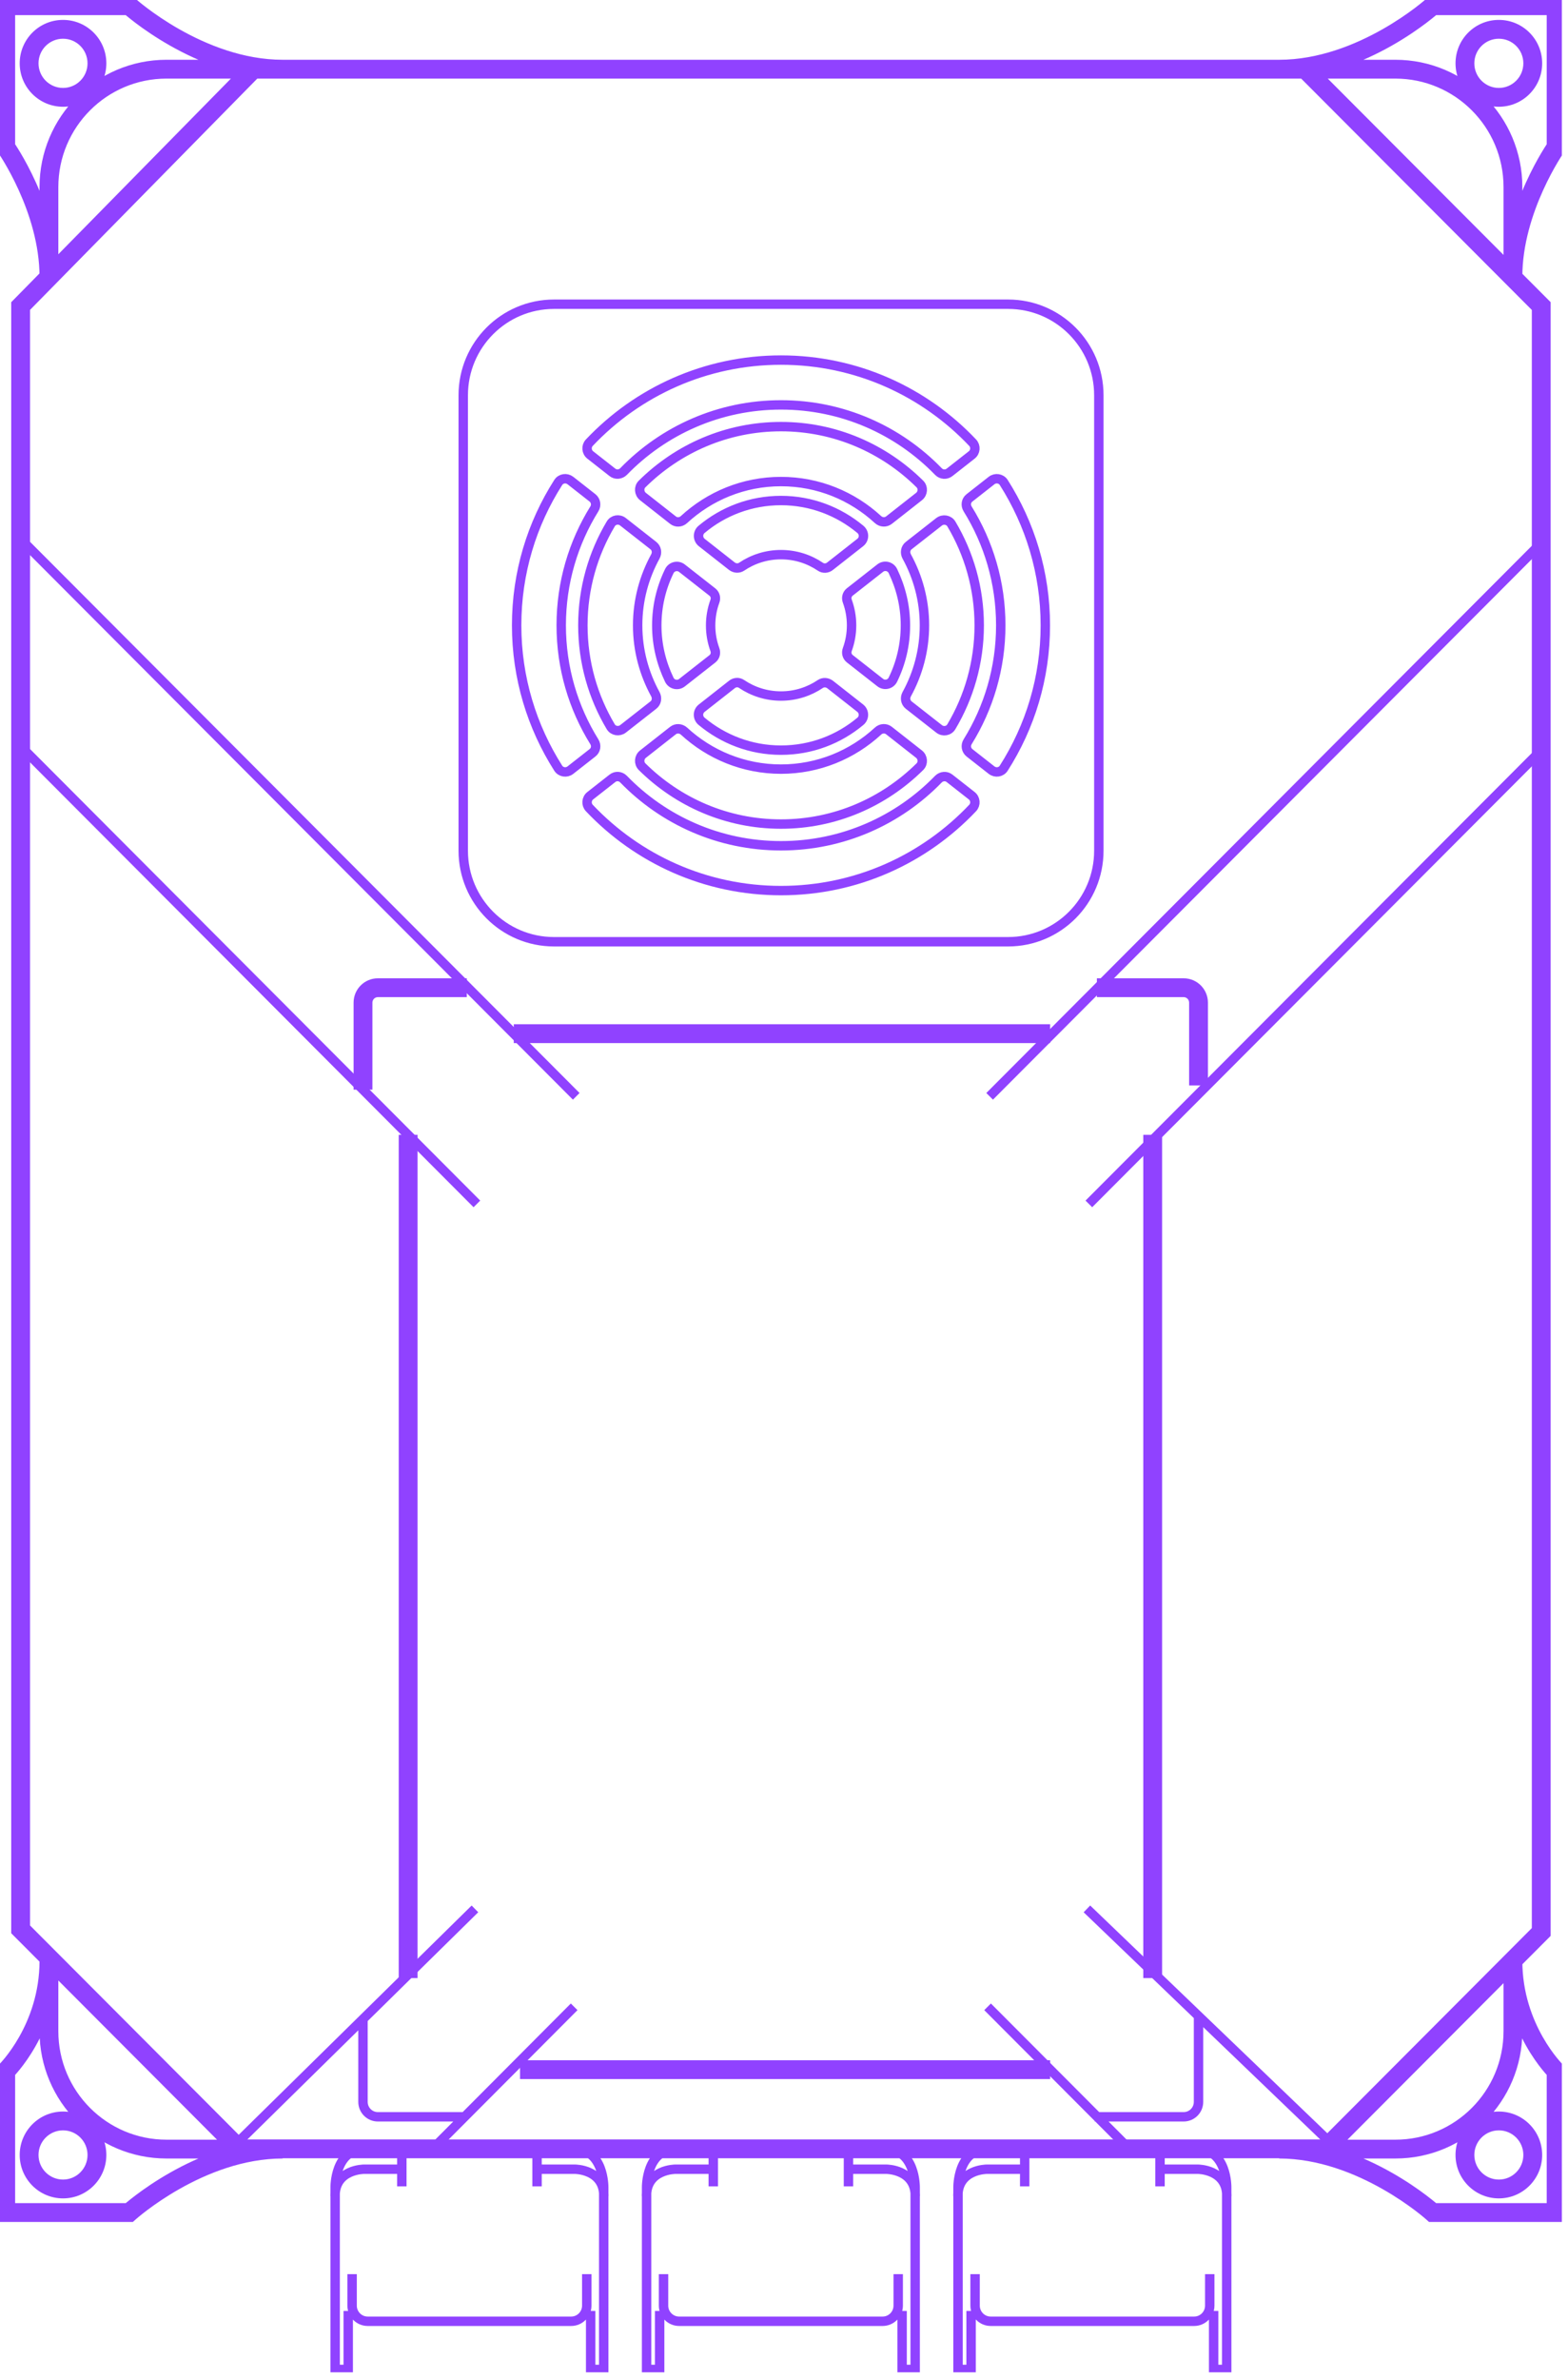 <svg width="151" height="229" viewBox="0 0 151 229" fill="none" xmlns="http://www.w3.org/2000/svg">
<g clip-path="url(#clip0_2002_364)">
<path d="M1.986 29.458L1.34 28.823L1.08 29.087V29.458H1.986ZM1.986 185.698H1.08V186.073L1.345 186.338L1.986 185.698ZM23.062 206.827L22.42 207.467L22.686 207.733H23.062V206.827ZM127.601 206.827V207.733H127.977L128.242 207.467L127.601 206.827ZM148.423 185.953L149.064 186.593L149.329 186.327V185.953H148.423ZM148.423 29.458H149.329V29.084L149.064 28.818L148.423 29.458ZM125.681 6.659L126.322 6.019L126.057 5.753H125.681V6.659ZM24.397 6.659V5.753H24.017L23.751 6.024L24.397 6.659ZM149.857 14.159L150.599 14.68L150.763 14.446V14.159H149.857ZM149.857 0.553H150.763V-0.353H149.857V0.553ZM137.962 0.553V-0.353H137.614L137.355 -0.12L137.962 0.553ZM0.552 14.159H-0.354V14.446L-0.19 14.68L0.552 14.159ZM0.552 0.553V-0.353H-0.354V0.553H0.552ZM12.447 0.553L13.054 -0.12L12.795 -0.353H12.447V0.553ZM0.552 199.349L-0.081 198.7L-0.354 198.967V199.349H0.552ZM0.552 212.955H-0.354V213.861H0.552V212.955ZM12.447 212.955V213.861H12.795L13.054 213.628L12.447 212.955ZM149.857 199.349H150.763V198.967L150.49 198.7L149.857 199.349ZM149.857 212.955V213.861H150.763V212.955H149.857ZM137.962 212.955L137.355 213.628L137.614 213.861H137.962V212.955ZM50.986 198.299H50.08V200.111H50.986V198.299ZM1.08 29.458V185.698H2.892V29.458H1.08ZM1.345 186.338L22.42 207.467L23.703 206.187L2.628 185.058L1.345 186.338ZM23.062 207.733H127.601V205.921H23.062V207.733ZM128.242 207.467L149.064 186.593L147.781 185.313L126.959 206.187L128.242 207.467ZM149.329 185.953V29.458H147.517V185.953H149.329ZM149.064 28.818L126.322 6.019L125.039 7.299L147.781 30.098L149.064 28.818ZM125.681 5.753H24.397V7.565H125.681V5.753ZM23.751 6.024L1.34 28.823L2.632 30.093L25.043 7.294L23.751 6.024ZM126.056 7.565H134.376V5.753H126.056V7.565ZM134.376 7.565C140.12 7.565 144.791 12.236 144.791 18.009H146.603C146.603 11.238 141.124 5.753 134.376 5.753V7.565ZM144.791 18.009V26.626H146.603V18.009H144.791ZM146.603 26.626C146.603 23.531 147.59 20.549 148.603 18.311C149.106 17.198 149.61 16.283 149.986 15.649C150.174 15.332 150.33 15.086 150.438 14.921C150.491 14.838 150.533 14.776 150.561 14.736C150.574 14.716 150.585 14.701 150.591 14.691C150.594 14.687 150.596 14.684 150.598 14.682C150.598 14.681 150.599 14.68 150.599 14.68C150.599 14.68 150.599 14.68 150.599 14.68C150.599 14.68 150.599 14.68 150.599 14.68C150.599 14.68 150.599 14.68 149.857 14.159C149.116 13.638 149.116 13.639 149.116 13.639C149.116 13.639 149.115 13.639 149.115 13.639C149.115 13.64 149.115 13.64 149.114 13.641C149.113 13.642 149.112 13.644 149.111 13.646C149.108 13.649 149.104 13.655 149.1 13.662C149.09 13.675 149.077 13.694 149.061 13.719C149.027 13.768 148.979 13.84 148.919 13.932C148.799 14.116 148.63 14.384 148.428 14.724C148.024 15.404 147.488 16.378 146.952 17.563C145.885 19.922 144.791 23.172 144.791 26.626H146.603ZM150.763 14.159V0.553H148.951V14.159H150.763ZM149.857 -0.353H137.962V1.459H149.857V-0.353ZM137.962 0.553C137.355 -0.12 137.355 -0.12 137.355 -0.12C137.355 -0.12 137.356 -0.12 137.356 -0.12C137.356 -0.12 137.356 -0.12 137.355 -0.12C137.355 -0.12 137.354 -0.119 137.353 -0.118C137.351 -0.116 137.347 -0.113 137.342 -0.108C137.331 -0.098 137.314 -0.083 137.29 -0.063C137.243 -0.022 137.172 0.04 137.076 0.119C136.886 0.278 136.602 0.507 136.235 0.784C135.5 1.338 134.437 2.078 133.132 2.818C130.508 4.306 126.973 5.753 123.187 5.753V7.565C127.412 7.565 131.265 5.96 134.026 4.394C135.413 3.608 136.542 2.822 137.326 2.231C137.718 1.935 138.025 1.687 138.236 1.512C138.341 1.424 138.422 1.354 138.478 1.306C138.507 1.281 138.528 1.262 138.543 1.249C138.551 1.242 138.557 1.237 138.561 1.233C138.564 1.231 138.565 1.229 138.567 1.228C138.567 1.227 138.568 1.227 138.568 1.227C138.569 1.226 138.569 1.226 138.569 1.226C138.569 1.226 138.569 1.226 137.962 0.553ZM146.7 6.095C146.7 7.405 145.642 8.463 144.34 8.463V10.275C146.647 10.275 148.513 8.402 148.513 6.095H146.7ZM144.34 8.463C143.039 8.463 141.98 7.405 141.98 6.095H140.168C140.168 8.402 142.034 10.275 144.34 10.275V8.463ZM141.98 6.095C141.98 4.785 143.039 3.727 144.34 3.727V1.915C142.034 1.915 140.168 3.788 140.168 6.095H141.98ZM144.34 3.727C145.642 3.727 146.7 4.785 146.7 6.095H148.513C148.513 3.788 146.647 1.915 144.34 1.915V3.727ZM24.353 5.753H16.033V7.565H24.353V5.753ZM16.033 5.753C9.286 5.753 3.806 11.238 3.806 18.009H5.618C5.618 12.236 10.29 7.565 16.033 7.565V5.753ZM3.806 18.009V26.626H5.618V18.009H3.806ZM5.618 26.626C5.618 23.172 4.524 19.922 3.457 17.563C2.921 16.378 2.385 15.404 1.981 14.724C1.779 14.384 1.61 14.116 1.49 13.932C1.43 13.84 1.382 13.768 1.348 13.719C1.332 13.694 1.319 13.675 1.309 13.662C1.305 13.655 1.301 13.649 1.298 13.646C1.297 13.644 1.296 13.642 1.295 13.641C1.294 13.64 1.294 13.64 1.294 13.639C1.294 13.639 1.293 13.639 1.293 13.639C1.293 13.638 1.293 13.638 0.552 14.159C-0.19 14.68 -0.19 14.68 -0.19 14.68C-0.19 14.68 -0.19 14.68 -0.19 14.68C-0.19 14.68 -0.19 14.68 -0.19 14.68C-0.19 14.68 -0.189 14.681 -0.189 14.682C-0.187 14.683 -0.185 14.687 -0.182 14.691C-0.175 14.701 -0.165 14.716 -0.152 14.736C-0.124 14.776 -0.082 14.838 -0.029 14.921C0.079 15.086 0.235 15.332 0.423 15.649C0.799 16.283 1.303 17.198 1.806 18.311C2.819 20.548 3.806 23.531 3.806 26.626H5.618ZM1.458 14.159V0.553H-0.354V14.159H1.458ZM0.552 1.459H12.447V-0.353H0.552V1.459ZM12.447 0.553C11.84 1.226 11.84 1.226 11.84 1.226C11.84 1.226 11.841 1.226 11.841 1.227C11.841 1.227 11.842 1.227 11.842 1.228C11.844 1.229 11.845 1.231 11.848 1.233C11.852 1.237 11.858 1.242 11.866 1.249C11.881 1.262 11.902 1.281 11.931 1.306C11.987 1.354 12.068 1.424 12.173 1.512C12.384 1.687 12.691 1.935 13.083 2.231C13.867 2.822 14.996 3.608 16.383 4.394C19.144 5.96 22.997 7.565 27.222 7.565V5.753C23.436 5.753 19.901 4.306 17.277 2.818C15.972 2.078 14.909 1.337 14.174 0.784C13.807 0.507 13.523 0.278 13.333 0.119C13.238 0.04 13.166 -0.022 13.119 -0.063C13.095 -0.083 13.078 -0.098 13.067 -0.108C13.062 -0.113 13.058 -0.116 13.056 -0.118C13.055 -0.119 13.054 -0.12 13.054 -0.12C13.053 -0.12 13.053 -0.12 13.053 -0.12C13.053 -0.12 13.054 -0.12 13.054 -0.12C13.054 -0.12 13.054 -0.12 12.447 0.553ZM8.429 6.095C8.429 7.405 7.37 8.463 6.069 8.463V10.275C8.375 10.275 10.241 8.402 10.241 6.095H8.429ZM6.069 8.463C4.768 8.463 3.709 7.405 3.709 6.095H1.897C1.897 8.402 3.763 10.275 6.069 10.275V8.463ZM3.709 6.095C3.709 4.785 4.768 3.727 6.069 3.727V1.915C3.763 1.915 1.897 3.788 1.897 6.095H3.709ZM6.069 3.727C7.37 3.727 8.429 4.785 8.429 6.095H10.241C10.241 3.788 8.375 1.915 6.069 1.915V3.727ZM24.353 205.943H16.033V207.755H24.353V205.943ZM16.033 205.943C10.29 205.943 5.618 201.272 5.618 195.499H3.806C3.806 202.27 9.286 207.755 16.033 207.755V205.943ZM5.618 195.499V188.74H3.806V195.499H5.618ZM3.806 188.74C3.806 191.819 2.828 194.318 1.844 196.053C1.352 196.92 0.861 197.592 0.497 198.043C0.315 198.268 0.165 198.438 0.063 198.548C0.012 198.604 -0.026 198.644 -0.051 198.67C-0.063 198.683 -0.072 198.692 -0.077 198.697C-0.08 198.699 -0.082 198.701 -0.082 198.701C-0.082 198.702 -0.083 198.702 -0.082 198.702C-0.082 198.701 -0.082 198.701 -0.082 198.701C-0.082 198.701 -0.082 198.701 -0.082 198.701C-0.081 198.701 -0.081 198.7 0.552 199.349C1.185 199.997 1.185 199.997 1.185 199.997C1.185 199.997 1.186 199.996 1.186 199.996C1.186 199.996 1.187 199.995 1.187 199.994C1.189 199.993 1.19 199.992 1.192 199.99C1.195 199.987 1.199 199.983 1.205 199.977C1.215 199.967 1.23 199.952 1.248 199.933C1.284 199.896 1.335 199.843 1.398 199.775C1.523 199.638 1.699 199.439 1.907 199.181C2.322 198.667 2.872 197.914 3.42 196.947C4.515 195.016 5.618 192.21 5.618 188.74H3.806ZM-0.354 199.349V212.955H1.458V199.349H-0.354ZM0.552 213.861H12.447V212.049H0.552V213.861ZM12.447 212.955C13.054 213.628 13.054 213.628 13.054 213.628C13.054 213.628 13.053 213.628 13.053 213.628C13.053 213.628 13.053 213.628 13.054 213.628C13.054 213.628 13.055 213.627 13.056 213.626C13.058 213.624 13.062 213.621 13.067 213.616C13.078 213.606 13.095 213.591 13.119 213.571C13.166 213.53 13.238 213.468 13.333 213.389C13.523 213.231 13.807 213.001 14.174 212.724C14.909 212.171 15.972 211.43 17.277 210.69C19.901 209.202 23.436 207.755 27.222 207.755V205.943C22.997 205.943 19.144 207.548 16.383 209.114C14.996 209.9 13.867 210.686 13.083 211.277C12.691 211.573 12.384 211.821 12.173 211.996C12.068 212.084 11.987 212.154 11.931 212.202C11.902 212.227 11.881 212.246 11.866 212.259C11.858 212.266 11.852 212.271 11.848 212.275C11.845 212.277 11.844 212.279 11.842 212.28C11.842 212.281 11.841 212.281 11.841 212.282C11.841 212.282 11.84 212.282 11.84 212.282C11.84 212.282 11.84 212.282 12.447 212.955ZM8.429 207.413C8.429 208.723 7.37 209.781 6.069 209.781V211.593C8.375 211.593 10.241 209.72 10.241 207.413H8.429ZM6.069 209.781C4.768 209.781 3.709 208.723 3.709 207.413H1.897C1.897 209.72 3.763 211.593 6.069 211.593V209.781ZM3.709 207.413C3.709 206.103 4.768 205.045 6.069 205.045V203.233C3.763 203.233 1.897 205.106 1.897 207.413H3.709ZM6.069 205.045C7.37 205.045 8.429 206.103 8.429 207.413H10.241C10.241 205.106 8.375 203.233 6.069 203.233V205.045ZM126.056 207.755H134.376V205.943H126.056V207.755ZM134.376 207.755C141.124 207.755 146.603 202.27 146.603 195.499H144.791C144.791 201.272 140.12 205.943 134.376 205.943V207.755ZM146.603 195.499V188.74H144.791V195.499H146.603ZM144.791 188.74C144.791 192.21 145.894 195.016 146.989 196.947C147.537 197.914 148.087 198.667 148.502 199.181C148.71 199.439 148.886 199.638 149.011 199.775C149.074 199.843 149.125 199.896 149.161 199.933C149.179 199.952 149.194 199.967 149.204 199.977C149.21 199.983 149.214 199.987 149.217 199.99C149.219 199.992 149.22 199.993 149.222 199.994C149.222 199.995 149.223 199.996 149.223 199.996C149.223 199.996 149.224 199.997 149.224 199.997C149.224 199.997 149.224 199.997 149.857 199.349C150.49 198.7 150.49 198.701 150.491 198.701C150.491 198.701 150.491 198.701 150.491 198.701C150.491 198.701 150.491 198.701 150.491 198.702C150.492 198.702 150.492 198.702 150.491 198.701C150.491 198.701 150.489 198.699 150.486 198.697C150.481 198.692 150.473 198.683 150.46 198.67C150.435 198.644 150.397 198.604 150.346 198.549C150.244 198.438 150.094 198.268 149.912 198.043C149.548 197.592 149.057 196.92 148.565 196.053C147.581 194.318 146.603 191.819 146.603 188.74H144.791ZM148.951 199.349V212.955H150.763V199.349H148.951ZM149.857 212.049H137.962V213.861H149.857V212.049ZM137.962 212.955C138.569 212.283 138.569 212.282 138.569 212.282C138.569 212.282 138.569 212.282 138.568 212.282C138.568 212.281 138.567 212.281 138.567 212.28C138.565 212.279 138.564 212.277 138.561 212.275C138.557 212.271 138.551 212.266 138.543 212.259C138.528 212.246 138.507 212.227 138.478 212.202C138.422 212.154 138.341 212.084 138.236 211.996C138.025 211.821 137.718 211.573 137.326 211.277C136.542 210.686 135.413 209.9 134.026 209.114C131.265 207.548 127.412 205.943 123.187 205.943V207.755C126.973 207.755 130.508 209.202 133.132 210.69C134.437 211.43 135.5 212.171 136.235 212.724C136.602 213.001 136.886 213.231 137.076 213.389C137.172 213.468 137.243 213.53 137.29 213.571C137.314 213.591 137.331 213.606 137.342 213.616C137.347 213.621 137.351 213.624 137.353 213.626C137.354 213.627 137.355 213.628 137.355 213.628C137.356 213.628 137.356 213.628 137.356 213.628C137.356 213.628 137.355 213.628 137.355 213.628C137.355 213.628 137.355 213.628 137.962 212.955ZM146.7 207.413C146.7 208.723 145.642 209.781 144.34 209.781V211.593C146.647 211.593 148.513 209.72 148.513 207.413H146.7ZM144.34 209.781C143.039 209.781 141.98 208.723 141.98 207.413H140.168C140.168 209.72 142.034 211.593 144.34 211.593V209.781ZM141.98 207.413C141.98 206.103 143.039 205.045 144.34 205.045V203.233C142.034 203.233 140.168 205.106 140.168 207.413H141.98ZM144.34 205.045C145.642 205.045 146.7 206.103 146.7 207.413H148.513C148.513 205.106 146.647 203.233 144.34 203.233V205.045ZM116.325 104.47V96.505H114.513V104.47H116.325ZM116.325 96.505C116.325 95.21 115.282 94.161 113.985 94.161V95.973C114.277 95.973 114.513 96.207 114.513 96.505H116.325ZM113.985 94.161H105.632V95.973H113.985V94.161ZM38.398 109.226V190.389H40.21V109.226H38.398ZM110.099 109.226V190.389H111.911V109.226H110.099ZM49.478 100.398H101.129V98.586H49.478V100.398ZM50.986 200.111H101.13V198.299H50.986V200.111ZM44.954 94.161H36.391V95.973H44.954V94.161ZM36.391 94.161C35.094 94.161 34.051 95.21 34.051 96.505H35.863C35.863 96.207 36.099 95.973 36.391 95.973V94.161ZM34.051 96.505V104.879H35.863V96.505H34.051Z" fill="#9042FF"/>
<path d="M45.925 115.875L2.372 72.213M55.491 105.521L2.372 52.268M104.858 115.875L148.422 72.213M95.303 105.521L148.422 52.268M104.671 183.729L128.737 206.827M95.104 193.154L108.743 206.827M45.737 183.729L22.256 206.827M55.292 193.154L41.665 206.827M34.956 194.338V202.302C34.956 203.099 35.596 203.74 36.391 203.74H44.744M105.422 203.74H113.984C114.779 203.74 115.419 203.099 115.419 202.302V193.928M38.697 210.433V206.827H35.155C32.22 206.827 32.275 210.533 32.275 210.533V228.055H33.533V222.424M38.697 208.785H35.045C35.045 208.785 32.264 208.785 32.264 211.362M51.718 210.433V206.827H55.26C58.195 206.827 58.139 210.533 58.139 210.533V228.055H56.882V222.424M51.717 208.785H55.37C55.37 208.785 58.15 208.785 58.15 211.362M33.908 218.884V221.915C33.908 222.745 34.581 223.42 35.409 223.42H55.006C55.833 223.42 56.506 222.745 56.506 221.915V218.884M68.689 210.433V206.827H65.147C62.212 206.827 62.267 210.532 62.267 210.532V228.055H63.525V222.424M68.688 208.785H65.036C65.036 208.785 62.255 208.785 62.255 211.362M81.709 210.433V206.827H85.251C88.186 206.827 88.131 210.532 88.131 210.532V228.055H86.873V222.424M81.709 208.785H85.361C85.361 208.785 88.142 208.785 88.142 211.362M63.899 218.884V221.915C63.899 222.745 64.572 223.42 65.4 223.42H84.997C85.825 223.42 86.498 222.745 86.498 221.915V218.884M98.68 210.433V206.827H95.138C92.203 206.827 92.258 210.532 92.258 210.532V228.055H93.516V222.424M98.68 208.785H95.027C95.027 208.785 92.246 208.785 92.246 211.362M111.711 210.433V206.827H115.253C118.188 206.827 118.133 210.532 118.133 210.532V228.055H116.875V222.424M111.711 208.785H115.363C115.363 208.785 118.144 208.785 118.144 211.362M93.902 218.884V221.915C93.902 222.745 94.575 223.42 95.402 223.42H114.999C115.827 223.42 116.5 222.745 116.5 221.915V218.884M75.21 38.971C81.157 38.971 86.531 41.427 90.371 45.387C90.658 45.686 91.121 45.719 91.441 45.465L93.571 43.794C93.946 43.507 93.99 42.954 93.67 42.611C89.035 37.71 82.481 34.657 75.21 34.657C67.938 34.657 61.383 37.71 56.749 42.611C56.429 42.954 56.473 43.507 56.848 43.794L58.978 45.465C59.298 45.719 59.761 45.675 60.048 45.387C63.888 41.427 69.262 38.971 75.21 38.971ZM54.046 60.188C54.046 56.073 55.215 52.235 57.235 48.983C57.455 48.629 57.378 48.175 57.058 47.92L54.928 46.25C54.553 45.963 54.013 46.04 53.759 46.438C51.221 50.41 49.753 55.122 49.753 60.188C49.753 65.255 51.232 69.967 53.759 73.938C54.013 74.337 54.564 74.414 54.928 74.126L57.058 72.456C57.389 72.202 57.455 71.748 57.235 71.394C55.215 68.142 54.046 64.303 54.046 60.188ZM75.21 81.405C69.262 81.405 63.888 78.95 60.048 74.989C59.761 74.691 59.298 74.657 58.978 74.912L56.848 76.582C56.473 76.87 56.429 77.423 56.749 77.766C61.383 82.666 67.938 85.719 75.21 85.719C82.481 85.719 89.035 82.666 93.67 77.766C93.99 77.423 93.946 76.87 93.571 76.582L91.441 74.912C91.121 74.657 90.658 74.702 90.371 74.989C86.531 78.95 81.157 81.405 75.21 81.405ZM95.491 46.25L93.361 47.92C93.03 48.175 92.964 48.629 93.185 48.983C95.204 52.235 96.374 56.073 96.374 60.188C96.374 64.303 95.204 68.142 93.185 71.394C92.964 71.748 93.041 72.202 93.361 72.456L95.491 74.126C95.866 74.414 96.407 74.337 96.66 73.938C99.198 69.967 100.666 65.255 100.666 60.188C100.666 55.122 99.187 50.41 96.66 46.438C96.407 46.04 95.855 45.963 95.491 46.25ZM75.21 41.062C69.99 41.062 65.279 43.175 61.836 46.582C61.494 46.914 61.538 47.489 61.913 47.788L64.815 50.067C65.124 50.31 65.566 50.288 65.864 50.011C68.324 47.743 71.601 46.35 75.21 46.35C78.818 46.35 82.095 47.743 84.556 50.011C84.853 50.277 85.284 50.31 85.604 50.067L88.506 47.788C88.881 47.489 88.925 46.925 88.583 46.582C85.14 43.175 80.429 41.062 75.21 41.062ZM89.025 60.188C89.025 62.6 88.396 64.856 87.314 66.826C87.127 67.18 87.193 67.611 87.513 67.865L90.437 70.155C90.812 70.454 91.375 70.365 91.618 69.945C93.317 67.091 94.299 63.75 94.299 60.188C94.299 56.626 93.317 53.286 91.618 50.432C91.375 50.022 90.812 49.934 90.437 50.221L87.513 52.511C87.193 52.755 87.127 53.197 87.314 53.551C88.396 55.52 89.025 57.777 89.025 60.188ZM61.406 60.188C61.406 57.777 62.035 55.52 63.116 53.551C63.304 53.197 63.237 52.766 62.917 52.511L59.993 50.221C59.618 49.923 59.055 50.011 58.813 50.432C57.113 53.286 56.131 56.626 56.131 60.188C56.131 63.75 57.113 67.091 58.813 69.945C59.055 70.354 59.618 70.443 59.993 70.155L62.917 67.865C63.237 67.622 63.304 67.18 63.116 66.826C62.035 64.856 61.406 62.6 61.406 60.188ZM75.21 74.027C71.601 74.027 68.324 72.633 65.864 70.365C65.566 70.1 65.135 70.067 64.815 70.31L61.913 72.589C61.538 72.888 61.494 73.452 61.836 73.795C65.279 77.202 69.99 79.315 75.21 79.315C80.429 79.315 85.14 77.202 88.583 73.795C88.925 73.463 88.881 72.888 88.506 72.589L85.604 70.31C85.295 70.067 84.853 70.089 84.556 70.365C82.095 72.633 78.818 74.027 75.21 74.027ZM75.21 66.992C73.797 66.992 72.495 66.56 71.414 65.83C71.127 65.631 70.741 65.664 70.476 65.885L67.574 68.164C67.165 68.485 67.165 69.093 67.563 69.425C69.637 71.151 72.296 72.202 75.21 72.202C78.123 72.202 80.782 71.162 82.856 69.425C83.254 69.093 83.243 68.485 82.845 68.164L79.943 65.885C79.667 65.675 79.292 65.642 79.005 65.83C77.924 66.56 76.622 66.992 75.21 66.992ZM75.21 53.385C76.622 53.385 77.924 53.817 79.005 54.547C79.292 54.746 79.679 54.713 79.943 54.491L82.845 52.213C83.254 51.892 83.254 51.283 82.856 50.952C80.782 49.226 78.123 48.175 75.21 48.175C72.297 48.175 69.637 49.215 67.563 50.952C67.166 51.283 67.177 51.892 67.574 52.213L70.476 54.491C70.752 54.702 71.127 54.735 71.414 54.547C72.495 53.817 73.797 53.385 75.21 53.385ZM82.007 60.188C82.007 61.007 81.863 61.781 81.598 62.511C81.477 62.832 81.565 63.186 81.83 63.396L84.765 65.697C85.174 66.018 85.769 65.874 85.99 65.41C86.763 63.828 87.193 62.058 87.193 60.188C87.193 58.319 86.751 56.549 85.99 54.967C85.769 54.502 85.174 54.359 84.765 54.679L81.83 56.98C81.565 57.191 81.477 57.544 81.598 57.865C81.863 58.595 82.007 59.37 82.007 60.188ZM65.676 65.708L68.611 63.407C68.876 63.197 68.964 62.843 68.843 62.522C68.578 61.792 68.434 61.018 68.434 60.199C68.434 59.381 68.578 58.595 68.843 57.876C68.964 57.556 68.876 57.202 68.611 56.991L65.676 54.691C65.268 54.37 64.672 54.514 64.451 54.978C63.679 56.56 63.248 58.33 63.248 60.199C63.248 62.069 63.69 63.839 64.451 65.421C64.672 65.885 65.268 66.029 65.676 65.708ZM53.351 29.281H97.08C101.906 29.281 105.819 33.204 105.819 38.042V81.881C105.819 86.72 101.906 90.642 97.08 90.642H53.351C48.524 90.642 44.611 86.72 44.611 81.881V38.042C44.611 33.204 48.524 29.281 53.351 29.281Z" stroke="#9042FF" stroke-width="0.906" stroke-miterlimit="10"/>
</g>
<defs>
<clipPath id="clip0_2002_364">
<rect width="150.409" height="228.331" fill="white"/>
</clipPath>
</defs>
</svg>
